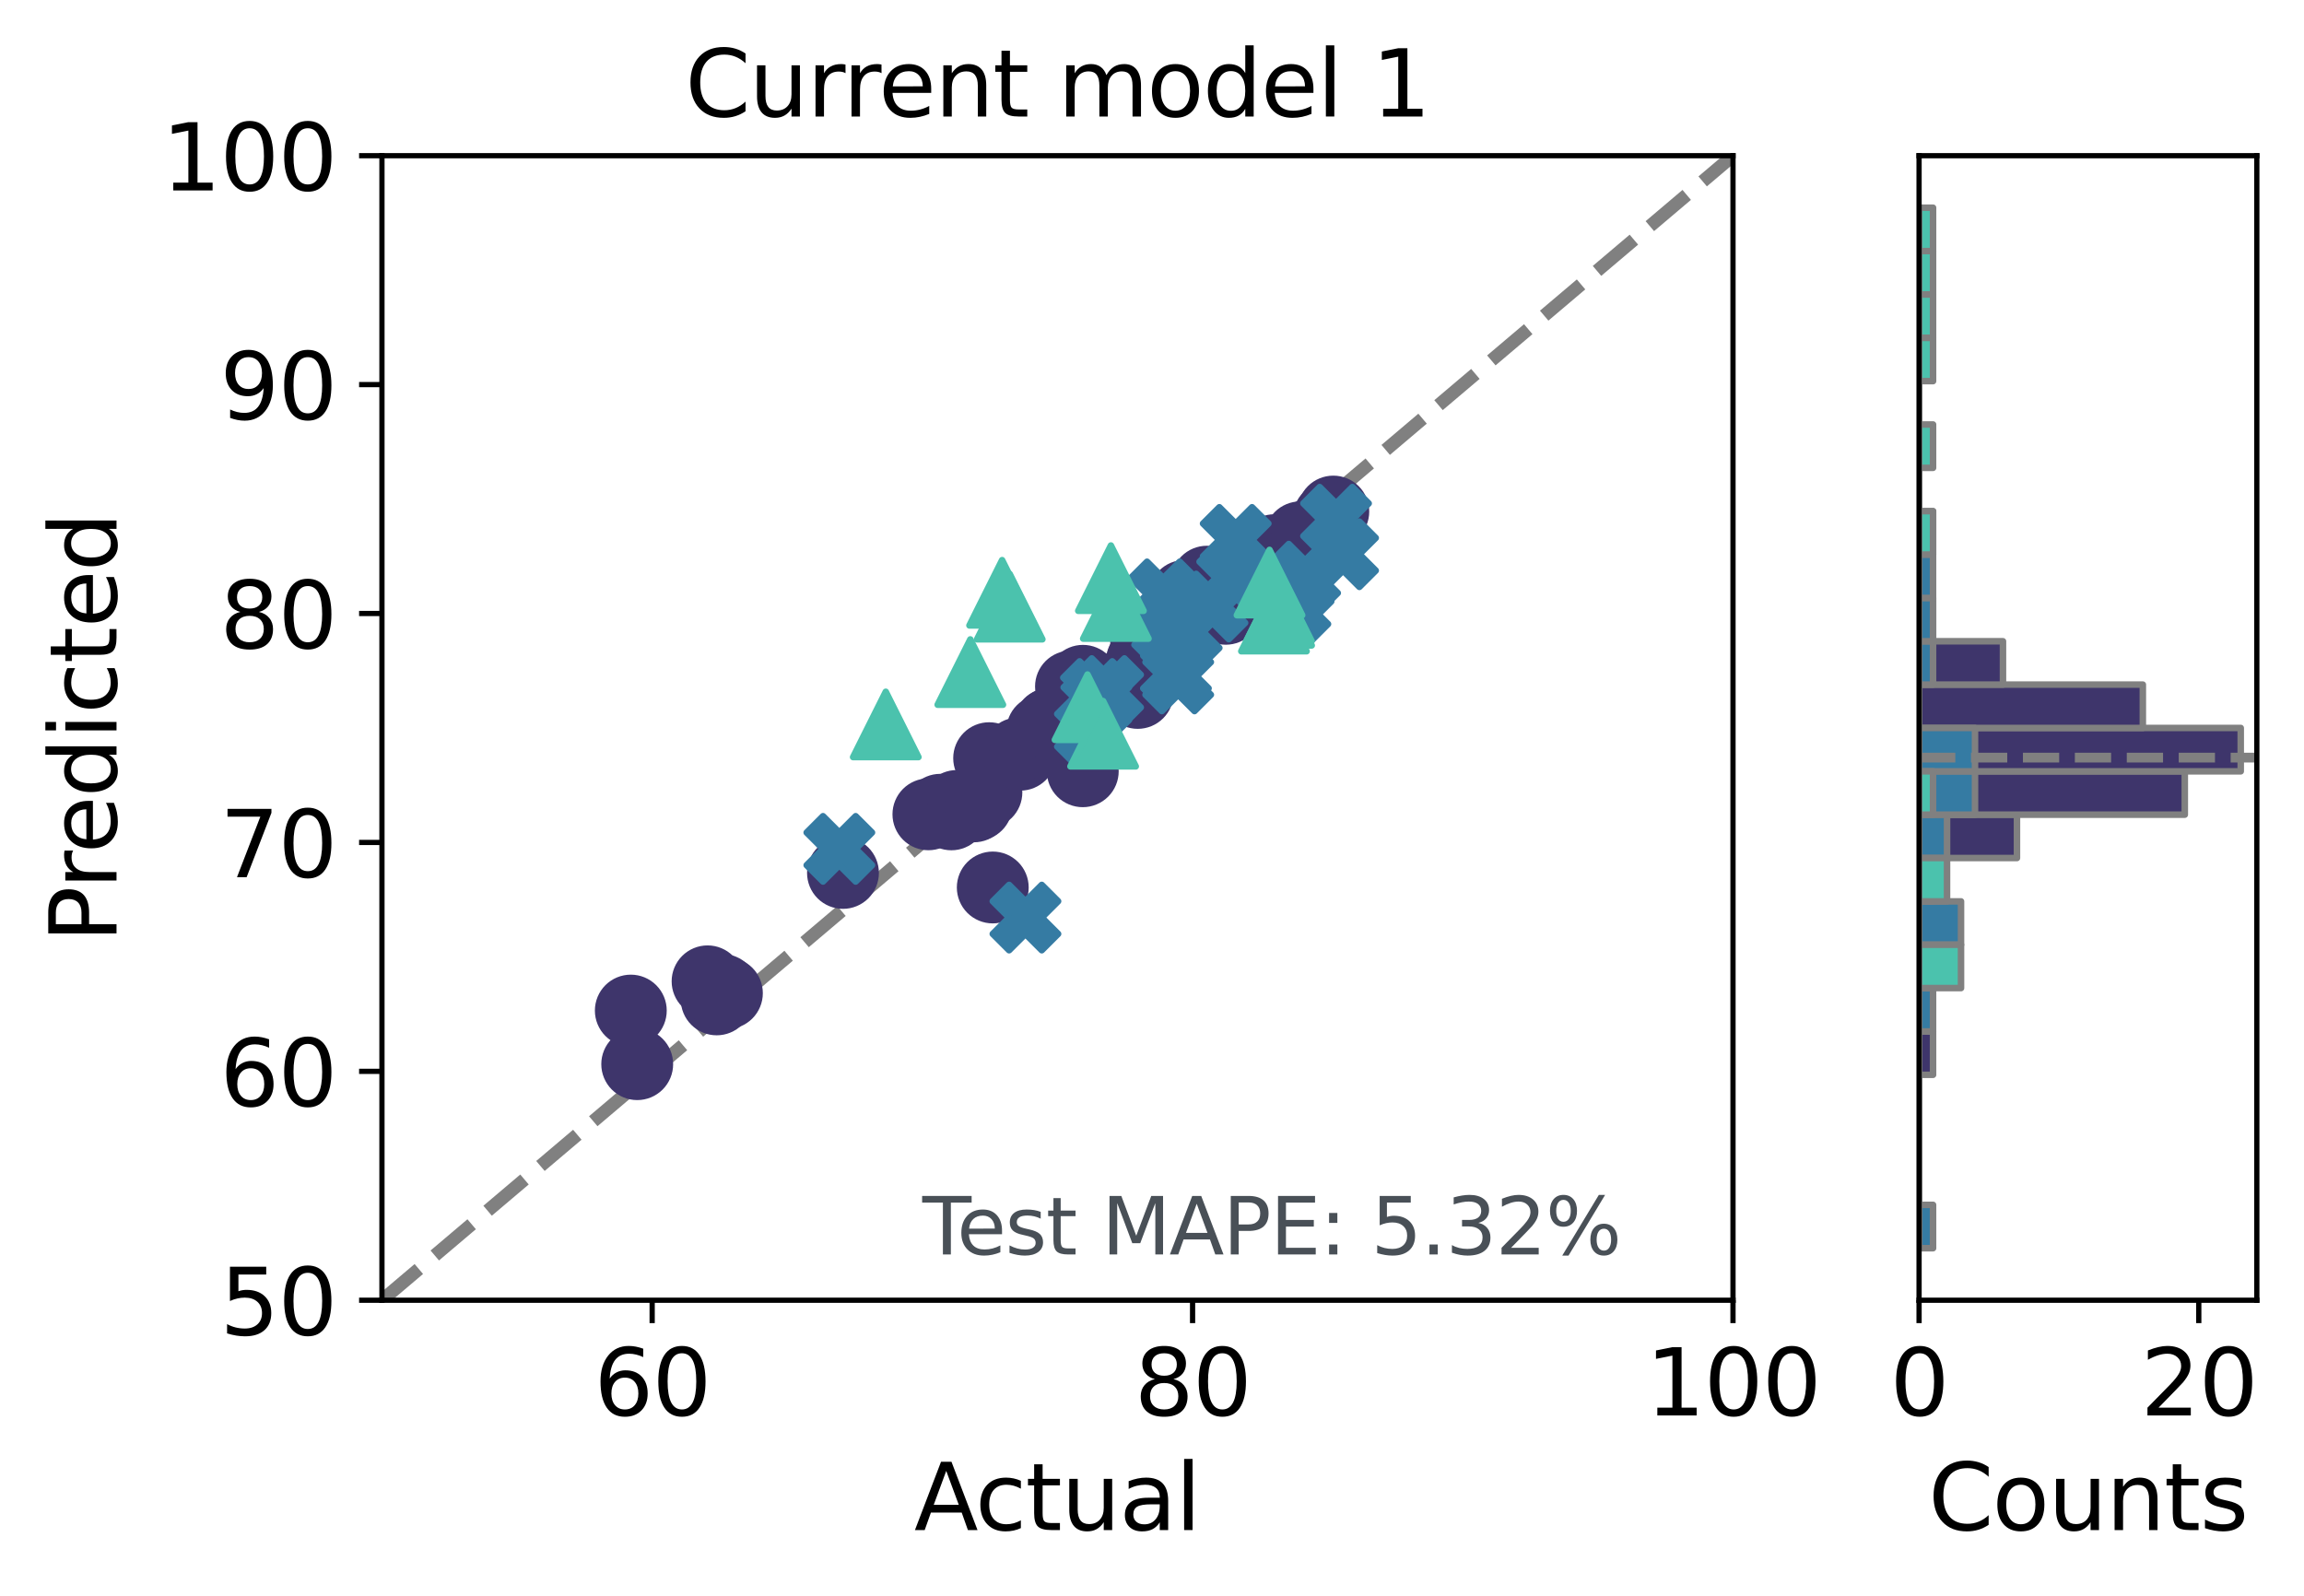 <?xml version="1.0" encoding="utf-8" standalone="no"?>
<!DOCTYPE svg PUBLIC "-//W3C//DTD SVG 1.1//EN"
  "http://www.w3.org/Graphics/SVG/1.1/DTD/svg11.dtd">
<svg xmlns:xlink="http://www.w3.org/1999/xlink" width="352.716pt" height="244.377pt" viewBox="0 0 352.716 244.377" xmlns="http://www.w3.org/2000/svg" version="1.1">
 <defs>
  <style type="text/css">*{stroke-linejoin: round; stroke-linecap: butt}</style>
 </defs>
 <g id="figure_1">
  <g id="patch_1">
   <path d="M 0 244.377 
L 352.716 244.377 
L 352.716 0 
L 0 0 
z
" style="fill: #ffffff"/>
  </g>
  <g id="axes_1">
   <g id="patch_2">
    <path d="M 58.472 199.078 
L 265.302 199.078 
L 265.302 23.838 
L 58.472 23.838 
z
" style="fill: #ffffff"/>
   </g>
   <g id="line2d_1">
    <path d="M 58.472 199.078 
L 265.302 23.838 
" clip-path="url(#p032aa71fa4)" style="fill: none; stroke-dasharray: 7.4,3.2; stroke-dashoffset: 0; stroke: #808080; stroke-width: 2"/>
   </g>
   <g id="PathCollection_1">
    <defs>
     <path id="mb1c5f6ae5c" d="M 0 5 
C 1.326 5 2.598 4.473 3.536 3.536 
C 4.473 2.598 5 1.326 5 0 
C 5 -1.326 4.473 -2.598 3.536 -3.536 
C 2.598 -4.473 1.326 -5 0 -5 
C -1.326 -5 -2.598 -4.473 -3.536 -3.536 
C -4.473 -2.598 -5 -1.326 -5 0 
C -5 1.326 -4.473 2.598 -3.536 3.536 
C -2.598 4.473 -1.326 5 0 5 
z
" style="stroke: #3e356b"/>
    </defs>
    <g clip-path="url(#p032aa71fa4)">
     <use xlink:href="#mb1c5f6ae5c" x="165.759" y="118.087" style="fill: #3e356b; stroke: #3e356b"/>
     <use xlink:href="#mb1c5f6ae5c" x="174.834" y="101.158" style="fill: #3e356b; stroke: #3e356b"/>
     <use xlink:href="#mb1c5f6ae5c" x="170.267" y="106.172" style="fill: #3e356b; stroke: #3e356b"/>
     <use xlink:href="#mb1c5f6ae5c" x="168.417" y="107.076" style="fill: #3e356b; stroke: #3e356b"/>
     <use xlink:href="#mb1c5f6ae5c" x="183.662" y="90.749" style="fill: #3e356b; stroke: #3e356b"/>
     <use xlink:href="#mb1c5f6ae5c" x="177.165" y="100.142" style="fill: #3e356b; stroke: #3e356b"/>
     <use xlink:href="#mb1c5f6ae5c" x="177.664" y="96.189" style="fill: #3e356b; stroke: #3e356b"/>
     <use xlink:href="#mb1c5f6ae5c" x="180.653" y="97.325" style="fill: #3e356b; stroke: #3e356b"/>
     <use xlink:href="#mb1c5f6ae5c" x="200.553" y="81.878" style="fill: #3e356b; stroke: #3e356b"/>
     <use xlink:href="#mb1c5f6ae5c" x="181.559" y="95.052" style="fill: #3e356b; stroke: #3e356b"/>
     <use xlink:href="#mb1c5f6ae5c" x="111.281" y="152.061" style="fill: #3e356b; stroke: #3e356b"/>
     <use xlink:href="#mb1c5f6ae5c" x="198.918" y="83.985" style="fill: #3e356b; stroke: #3e356b"/>
     <use xlink:href="#mb1c5f6ae5c" x="156.205" y="115.552" style="fill: #3e356b; stroke: #3e356b"/>
     <use xlink:href="#mb1c5f6ae5c" x="151.007" y="121.326" style="fill: #3e356b; stroke: #3e356b"/>
     <use xlink:href="#mb1c5f6ae5c" x="146.47" y="123.401" style="fill: #3e356b; stroke: #3e356b"/>
     <use xlink:href="#mb1c5f6ae5c" x="181.091" y="97.575" style="fill: #3e356b; stroke: #3e356b"/>
     <use xlink:href="#mb1c5f6ae5c" x="197.524" y="86.938" style="fill: #3e356b; stroke: #3e356b"/>
     <use xlink:href="#mb1c5f6ae5c" x="180.166" y="95.351" style="fill: #3e356b; stroke: #3e356b"/>
     <use xlink:href="#mb1c5f6ae5c" x="194.757" y="87.214" style="fill: #3e356b; stroke: #3e356b"/>
     <use xlink:href="#mb1c5f6ae5c" x="143.947" y="123.982" style="fill: #3e356b; stroke: #3e356b"/>
     <use xlink:href="#mb1c5f6ae5c" x="96.57" y="154.728" style="fill: #3e356b; stroke: #3e356b"/>
     <use xlink:href="#mb1c5f6ae5c" x="161.177" y="111.046" style="fill: #3e356b; stroke: #3e356b"/>
     <use xlink:href="#mb1c5f6ae5c" x="159.553" y="111.874" style="fill: #3e356b; stroke: #3e356b"/>
     <use xlink:href="#mb1c5f6ae5c" x="108.322" y="150.25" style="fill: #3e356b; stroke: #3e356b"/>
     <use xlink:href="#mb1c5f6ae5c" x="145.958" y="123.92" style="fill: #3e356b; stroke: #3e356b"/>
     <use xlink:href="#mb1c5f6ae5c" x="165.093" y="109.544" style="fill: #3e356b; stroke: #3e356b"/>
     <use xlink:href="#mb1c5f6ae5c" x="164.347" y="109.736" style="fill: #3e356b; stroke: #3e356b"/>
     <use xlink:href="#mb1c5f6ae5c" x="195.078" y="84.239" style="fill: #3e356b; stroke: #3e356b"/>
     <use xlink:href="#mb1c5f6ae5c" x="142.128" y="124.679" style="fill: #3e356b; stroke: #3e356b"/>
     <use xlink:href="#mb1c5f6ae5c" x="204.113" y="78.324" style="fill: #3e356b; stroke: #3e356b"/>
     <use xlink:href="#mb1c5f6ae5c" x="145.644" y="124.686" style="fill: #3e356b; stroke: #3e356b"/>
     <use xlink:href="#mb1c5f6ae5c" x="194.696" y="84.456" style="fill: #3e356b; stroke: #3e356b"/>
     <use xlink:href="#mb1c5f6ae5c" x="181.513" y="95.678" style="fill: #3e356b; stroke: #3e356b"/>
     <use xlink:href="#mb1c5f6ae5c" x="181.356" y="91.242" style="fill: #3e356b; stroke: #3e356b"/>
     <use xlink:href="#mb1c5f6ae5c" x="160.935" y="110.732" style="fill: #3e356b; stroke: #3e356b"/>
     <use xlink:href="#mb1c5f6ae5c" x="110.598" y="151.574" style="fill: #3e356b; stroke: #3e356b"/>
     <use xlink:href="#mb1c5f6ae5c" x="129.05" y="133.653" style="fill: #3e356b; stroke: #3e356b"/>
     <use xlink:href="#mb1c5f6ae5c" x="149.513" y="123.236" style="fill: #3e356b; stroke: #3e356b"/>
     <use xlink:href="#mb1c5f6ae5c" x="165.387" y="104.903" style="fill: #3e356b; stroke: #3e356b"/>
     <use xlink:href="#mb1c5f6ae5c" x="174.178" y="106.092" style="fill: #3e356b; stroke: #3e356b"/>
     <use xlink:href="#mb1c5f6ae5c" x="186.166" y="91.05" style="fill: #3e356b; stroke: #3e356b"/>
     <use xlink:href="#mb1c5f6ae5c" x="169.394" y="105.722" style="fill: #3e356b; stroke: #3e356b"/>
     <use xlink:href="#mb1c5f6ae5c" x="184.761" y="89.059" style="fill: #3e356b; stroke: #3e356b"/>
     <use xlink:href="#mb1c5f6ae5c" x="151.427" y="116.084" style="fill: #3e356b; stroke: #3e356b"/>
     <use xlink:href="#mb1c5f6ae5c" x="163.956" y="105.106" style="fill: #3e356b; stroke: #3e356b"/>
     <use xlink:href="#mb1c5f6ae5c" x="146.469" y="123.778" style="fill: #3e356b; stroke: #3e356b"/>
     <use xlink:href="#mb1c5f6ae5c" x="162.07" y="110.625" style="fill: #3e356b; stroke: #3e356b"/>
     <use xlink:href="#mb1c5f6ae5c" x="155.924" y="115.353" style="fill: #3e356b; stroke: #3e356b"/>
     <use xlink:href="#mb1c5f6ae5c" x="175.467" y="98.31" style="fill: #3e356b; stroke: #3e356b"/>
     <use xlink:href="#mb1c5f6ae5c" x="164.746" y="111.248" style="fill: #3e356b; stroke: #3e356b"/>
     <use xlink:href="#mb1c5f6ae5c" x="203.407" y="79.281" style="fill: #3e356b; stroke: #3e356b"/>
     <use xlink:href="#mb1c5f6ae5c" x="149.101" y="123.464" style="fill: #3e356b; stroke: #3e356b"/>
     <use xlink:href="#mb1c5f6ae5c" x="169.712" y="105.548" style="fill: #3e356b; stroke: #3e356b"/>
     <use xlink:href="#mb1c5f6ae5c" x="165.065" y="108.187" style="fill: #3e356b; stroke: #3e356b"/>
     <use xlink:href="#mb1c5f6ae5c" x="182.608" y="92.869" style="fill: #3e356b; stroke: #3e356b"/>
     <use xlink:href="#mb1c5f6ae5c" x="200.268" y="84.024" style="fill: #3e356b; stroke: #3e356b"/>
     <use xlink:href="#mb1c5f6ae5c" x="190.481" y="88.696" style="fill: #3e356b; stroke: #3e356b"/>
     <use xlink:href="#mb1c5f6ae5c" x="165.787" y="104.238" style="fill: #3e356b; stroke: #3e356b"/>
     <use xlink:href="#mb1c5f6ae5c" x="179.777" y="95.078" style="fill: #3e356b; stroke: #3e356b"/>
     <use xlink:href="#mb1c5f6ae5c" x="97.55" y="162.933" style="fill: #3e356b; stroke: #3e356b"/>
     <use xlink:href="#mb1c5f6ae5c" x="191.778" y="88.435" style="fill: #3e356b; stroke: #3e356b"/>
     <use xlink:href="#mb1c5f6ae5c" x="177.575" y="96.537" style="fill: #3e356b; stroke: #3e356b"/>
     <use xlink:href="#mb1c5f6ae5c" x="161.263" y="111.658" style="fill: #3e356b; stroke: #3e356b"/>
     <use xlink:href="#mb1c5f6ae5c" x="164.6" y="105.005" style="fill: #3e356b; stroke: #3e356b"/>
     <use xlink:href="#mb1c5f6ae5c" x="187.655" y="93.213" style="fill: #3e356b; stroke: #3e356b"/>
     <use xlink:href="#mb1c5f6ae5c" x="199.056" y="82.267" style="fill: #3e356b; stroke: #3e356b"/>
     <use xlink:href="#mb1c5f6ae5c" x="151.981" y="135.881" style="fill: #3e356b; stroke: #3e356b"/>
     <use xlink:href="#mb1c5f6ae5c" x="165.315" y="107.288" style="fill: #3e356b; stroke: #3e356b"/>
     <use xlink:href="#mb1c5f6ae5c" x="109.716" y="153.015" style="fill: #3e356b; stroke: #3e356b"/>
     <use xlink:href="#mb1c5f6ae5c" x="177.528" y="97.46" style="fill: #3e356b; stroke: #3e356b"/>
     <use xlink:href="#mb1c5f6ae5c" x="174.818" y="101.331" style="fill: #3e356b; stroke: #3e356b"/>
     <use xlink:href="#mb1c5f6ae5c" x="185.477" y="93.197" style="fill: #3e356b; stroke: #3e356b"/>
     <use xlink:href="#mb1c5f6ae5c" x="186.277" y="90.818" style="fill: #3e356b; stroke: #3e356b"/>
     <use xlink:href="#mb1c5f6ae5c" x="160.676" y="110.839" style="fill: #3e356b; stroke: #3e356b"/>
     <use xlink:href="#mb1c5f6ae5c" x="164.982" y="107.124" style="fill: #3e356b; stroke: #3e356b"/>
     <use xlink:href="#mb1c5f6ae5c" x="183.923" y="92.439" style="fill: #3e356b; stroke: #3e356b"/>
    </g>
   </g>
   <g id="PathCollection_2">
    <defs>
     <path id="maa8e1d54a8" d="M -2.5 5 
L 0 2.5 
L 2.5 5 
L 5 2.5 
L 2.5 0 
L 5 -2.5 
L 2.5 -5 
L 0 -2.5 
L -2.5 -5 
L -5 -2.5 
L -2.5 0 
L -5 2.5 
z
" style="stroke: #357ba3"/>
    </defs>
    <g clip-path="url(#p032aa71fa4)">
     <use xlink:href="#maa8e1d54a8" x="189.173" y="82.663" style="fill: #357ba3; stroke: #357ba3"/>
     <use xlink:href="#maa8e1d54a8" x="198.304" y="93.045" style="fill: #357ba3; stroke: #357ba3"/>
     <use xlink:href="#maa8e1d54a8" x="167.831" y="107.742" style="fill: #357ba3; stroke: #357ba3"/>
     <use xlink:href="#maa8e1d54a8" x="205.608" y="84.859" style="fill: #357ba3; stroke: #357ba3"/>
     <use xlink:href="#maa8e1d54a8" x="180.019" y="102.89" style="fill: #357ba3; stroke: #357ba3"/>
     <use xlink:href="#maa8e1d54a8" x="181.664" y="96.705" style="fill: #357ba3; stroke: #357ba3"/>
     <use xlink:href="#maa8e1d54a8" x="198.794" y="89.591" style="fill: #357ba3; stroke: #357ba3"/>
     <use xlink:href="#maa8e1d54a8" x="178.675" y="96.223" style="fill: #357ba3; stroke: #357ba3"/>
     <use xlink:href="#maa8e1d54a8" x="189.29" y="88.146" style="fill: #357ba3; stroke: #357ba3"/>
     <use xlink:href="#maa8e1d54a8" x="169.637" y="105.809" style="fill: #357ba3; stroke: #357ba3"/>
     <use xlink:href="#maa8e1d54a8" x="185.615" y="92.864" style="fill: #357ba3; stroke: #357ba3"/>
     <use xlink:href="#maa8e1d54a8" x="180.367" y="103.873" style="fill: #357ba3; stroke: #357ba3"/>
     <use xlink:href="#maa8e1d54a8" x="178.099" y="91.004" style="fill: #357ba3; stroke: #357ba3"/>
     <use xlink:href="#maa8e1d54a8" x="199.797" y="88.294" style="fill: #357ba3; stroke: #357ba3"/>
     <use xlink:href="#maa8e1d54a8" x="167.777" y="106.26" style="fill: #357ba3; stroke: #357ba3"/>
     <use xlink:href="#maa8e1d54a8" x="204.531" y="79.573" style="fill: #357ba3; stroke: #357ba3"/>
     <use xlink:href="#maa8e1d54a8" x="156.982" y="140.487" style="fill: #357ba3; stroke: #357ba3"/>
     <use xlink:href="#maa8e1d54a8" x="188.642" y="88.503" style="fill: #357ba3; stroke: #357ba3"/>
     <use xlink:href="#maa8e1d54a8" x="128.493" y="129.968" style="fill: #357ba3; stroke: #357ba3"/>
     <use xlink:href="#maa8e1d54a8" x="166.855" y="111.815" style="fill: #357ba3; stroke: #357ba3"/>
    </g>
   </g>
   <g id="PathCollection_3">
    <defs>
     <path id="m122758919a" d="M 0 -5 
L -5 5 
L 5 5 
z
" style="stroke: #4bc2ad"/>
    </defs>
    <g clip-path="url(#p032aa71fa4)">
     <use xlink:href="#m122758919a" x="195.027" y="94.713" style="fill: #4bc2ad; stroke: #4bc2ad"/>
     <use xlink:href="#m122758919a" x="170.067" y="88.522" style="fill: #4bc2ad; stroke: #4bc2ad"/>
     <use xlink:href="#m122758919a" x="166.487" y="108.277" style="fill: #4bc2ad; stroke: #4bc2ad"/>
     <use xlink:href="#m122758919a" x="148.545" y="102.899" style="fill: #4bc2ad; stroke: #4bc2ad"/>
     <use xlink:href="#m122758919a" x="195.81" y="93.822" style="fill: #4bc2ad; stroke: #4bc2ad"/>
     <use xlink:href="#m122758919a" x="170.824" y="92.781" style="fill: #4bc2ad; stroke: #4bc2ad"/>
     <use xlink:href="#m122758919a" x="153.411" y="90.761" style="fill: #4bc2ad; stroke: #4bc2ad"/>
     <use xlink:href="#m122758919a" x="195.794" y="93.151" style="fill: #4bc2ad; stroke: #4bc2ad"/>
     <use xlink:href="#m122758919a" x="135.602" y="110.918" style="fill: #4bc2ad; stroke: #4bc2ad"/>
     <use xlink:href="#m122758919a" x="168.871" y="112.34" style="fill: #4bc2ad; stroke: #4bc2ad"/>
     <use xlink:href="#m122758919a" x="154.575" y="92.886" style="fill: #4bc2ad; stroke: #4bc2ad"/>
     <use xlink:href="#m122758919a" x="194.349" y="89.193" style="fill: #4bc2ad; stroke: #4bc2ad"/>
    </g>
   </g>
   <g id="matplotlib.axis_1">
    <g id="xtick_1">
     <g id="line2d_2">
      <defs>
       <path id="mde09f1f4f4" d="M 0 0 
L 0 3.5 
" style="stroke: #000000; stroke-width: 0.8"/>
      </defs>
      <g>
       <use xlink:href="#mde09f1f4f4" x="99.838" y="199.078" style="stroke: #000000; stroke-width: 0.8"/>
      </g>
     </g>
     <g id="text_1">
      <!-- 60 -->
      <g transform="translate(90.93 216.716) scale(0.14 -0.14)">
       <defs>
        <path id="DejaVuSans-36" d="M 2113 2584 
Q 1688 2584 1439 2293 
Q 1191 2003 1191 1497 
Q 1191 994 1439 701 
Q 1688 409 2113 409 
Q 2538 409 2786 701 
Q 3034 994 3034 1497 
Q 3034 2003 2786 2293 
Q 2538 2584 2113 2584 
z
M 3366 4563 
L 3366 3988 
Q 3128 4100 2886 4159 
Q 2644 4219 2406 4219 
Q 1781 4219 1451 3797 
Q 1122 3375 1075 2522 
Q 1259 2794 1537 2939 
Q 1816 3084 2150 3084 
Q 2853 3084 3261 2657 
Q 3669 2231 3669 1497 
Q 3669 778 3244 343 
Q 2819 -91 2113 -91 
Q 1303 -91 875 529 
Q 447 1150 447 2328 
Q 447 3434 972 4092 
Q 1497 4750 2381 4750 
Q 2619 4750 2861 4703 
Q 3103 4656 3366 4563 
z
" transform="scale(0.016)"/>
        <path id="DejaVuSans-30" d="M 2034 4250 
Q 1547 4250 1301 3770 
Q 1056 3291 1056 2328 
Q 1056 1369 1301 889 
Q 1547 409 2034 409 
Q 2525 409 2770 889 
Q 3016 1369 3016 2328 
Q 3016 3291 2770 3770 
Q 2525 4250 2034 4250 
z
M 2034 4750 
Q 2819 4750 3233 4129 
Q 3647 3509 3647 2328 
Q 3647 1150 3233 529 
Q 2819 -91 2034 -91 
Q 1250 -91 836 529 
Q 422 1150 422 2328 
Q 422 3509 836 4129 
Q 1250 4750 2034 4750 
z
" transform="scale(0.016)"/>
       </defs>
       <use xlink:href="#DejaVuSans-36"/>
       <use xlink:href="#DejaVuSans-30" transform="translate(63.623 0)"/>
      </g>
     </g>
    </g>
    <g id="xtick_2">
     <g id="line2d_3">
      <g>
       <use xlink:href="#mde09f1f4f4" x="182.57" y="199.078" style="stroke: #000000; stroke-width: 0.8"/>
      </g>
     </g>
     <g id="text_2">
      <!-- 80 -->
      <g transform="translate(173.662 216.716) scale(0.14 -0.14)">
       <defs>
        <path id="DejaVuSans-38" d="M 2034 2216 
Q 1584 2216 1326 1975 
Q 1069 1734 1069 1313 
Q 1069 891 1326 650 
Q 1584 409 2034 409 
Q 2484 409 2743 651 
Q 3003 894 3003 1313 
Q 3003 1734 2745 1975 
Q 2488 2216 2034 2216 
z
M 1403 2484 
Q 997 2584 770 2862 
Q 544 3141 544 3541 
Q 544 4100 942 4425 
Q 1341 4750 2034 4750 
Q 2731 4750 3128 4425 
Q 3525 4100 3525 3541 
Q 3525 3141 3298 2862 
Q 3072 2584 2669 2484 
Q 3125 2378 3379 2068 
Q 3634 1759 3634 1313 
Q 3634 634 3220 271 
Q 2806 -91 2034 -91 
Q 1263 -91 848 271 
Q 434 634 434 1313 
Q 434 1759 690 2068 
Q 947 2378 1403 2484 
z
M 1172 3481 
Q 1172 3119 1398 2916 
Q 1625 2713 2034 2713 
Q 2441 2713 2670 2916 
Q 2900 3119 2900 3481 
Q 2900 3844 2670 4047 
Q 2441 4250 2034 4250 
Q 1625 4250 1398 4047 
Q 1172 3844 1172 3481 
z
" transform="scale(0.016)"/>
       </defs>
       <use xlink:href="#DejaVuSans-38"/>
       <use xlink:href="#DejaVuSans-30" transform="translate(63.623 0)"/>
      </g>
     </g>
    </g>
    <g id="xtick_3">
     <g id="line2d_4">
      <g>
       <use xlink:href="#mde09f1f4f4" x="265.302" y="199.078" style="stroke: #000000; stroke-width: 0.8"/>
      </g>
     </g>
     <g id="text_3">
      <!-- 100 -->
      <g transform="translate(251.94 216.716) scale(0.14 -0.14)">
       <defs>
        <path id="DejaVuSans-31" d="M 794 531 
L 1825 531 
L 1825 4091 
L 703 3866 
L 703 4441 
L 1819 4666 
L 2450 4666 
L 2450 531 
L 3481 531 
L 3481 0 
L 794 0 
L 794 531 
z
" transform="scale(0.016)"/>
       </defs>
       <use xlink:href="#DejaVuSans-31"/>
       <use xlink:href="#DejaVuSans-30" transform="translate(63.623 0)"/>
       <use xlink:href="#DejaVuSans-30" transform="translate(127.246 0)"/>
      </g>
     </g>
    </g>
    <g id="text_4">
     <!-- Actual -->
     <g transform="translate(139.957 234.265) scale(0.14 -0.14)">
      <defs>
       <path id="DejaVuSans-41" d="M 2188 4044 
L 1331 1722 
L 3047 1722 
L 2188 4044 
z
M 1831 4666 
L 2547 4666 
L 4325 0 
L 3669 0 
L 3244 1197 
L 1141 1197 
L 716 0 
L 50 0 
L 1831 4666 
z
" transform="scale(0.016)"/>
       <path id="DejaVuSans-63" d="M 3122 3366 
L 3122 2828 
Q 2878 2963 2633 3030 
Q 2388 3097 2138 3097 
Q 1578 3097 1268 2742 
Q 959 2388 959 1747 
Q 959 1106 1268 751 
Q 1578 397 2138 397 
Q 2388 397 2633 464 
Q 2878 531 3122 666 
L 3122 134 
Q 2881 22 2623 -34 
Q 2366 -91 2075 -91 
Q 1284 -91 818 406 
Q 353 903 353 1747 
Q 353 2603 823 3093 
Q 1294 3584 2113 3584 
Q 2378 3584 2631 3529 
Q 2884 3475 3122 3366 
z
" transform="scale(0.016)"/>
       <path id="DejaVuSans-74" d="M 1172 4494 
L 1172 3500 
L 2356 3500 
L 2356 3053 
L 1172 3053 
L 1172 1153 
Q 1172 725 1289 603 
Q 1406 481 1766 481 
L 2356 481 
L 2356 0 
L 1766 0 
Q 1100 0 847 248 
Q 594 497 594 1153 
L 594 3053 
L 172 3053 
L 172 3500 
L 594 3500 
L 594 4494 
L 1172 4494 
z
" transform="scale(0.016)"/>
       <path id="DejaVuSans-75" d="M 544 1381 
L 544 3500 
L 1119 3500 
L 1119 1403 
Q 1119 906 1312 657 
Q 1506 409 1894 409 
Q 2359 409 2629 706 
Q 2900 1003 2900 1516 
L 2900 3500 
L 3475 3500 
L 3475 0 
L 2900 0 
L 2900 538 
Q 2691 219 2414 64 
Q 2138 -91 1772 -91 
Q 1169 -91 856 284 
Q 544 659 544 1381 
z
M 1991 3584 
L 1991 3584 
z
" transform="scale(0.016)"/>
       <path id="DejaVuSans-61" d="M 2194 1759 
Q 1497 1759 1228 1600 
Q 959 1441 959 1056 
Q 959 750 1161 570 
Q 1363 391 1709 391 
Q 2188 391 2477 730 
Q 2766 1069 2766 1631 
L 2766 1759 
L 2194 1759 
z
M 3341 1997 
L 3341 0 
L 2766 0 
L 2766 531 
Q 2569 213 2275 61 
Q 1981 -91 1556 -91 
Q 1019 -91 701 211 
Q 384 513 384 1019 
Q 384 1609 779 1909 
Q 1175 2209 1959 2209 
L 2766 2209 
L 2766 2266 
Q 2766 2663 2505 2880 
Q 2244 3097 1772 3097 
Q 1472 3097 1187 3025 
Q 903 2953 641 2809 
L 641 3341 
Q 956 3463 1253 3523 
Q 1550 3584 1831 3584 
Q 2591 3584 2966 3190 
Q 3341 2797 3341 1997 
z
" transform="scale(0.016)"/>
       <path id="DejaVuSans-6c" d="M 603 4863 
L 1178 4863 
L 1178 0 
L 603 0 
L 603 4863 
z
" transform="scale(0.016)"/>
      </defs>
      <use xlink:href="#DejaVuSans-41"/>
      <use xlink:href="#DejaVuSans-63" transform="translate(66.658 0)"/>
      <use xlink:href="#DejaVuSans-74" transform="translate(121.639 0)"/>
      <use xlink:href="#DejaVuSans-75" transform="translate(160.848 0)"/>
      <use xlink:href="#DejaVuSans-61" transform="translate(224.227 0)"/>
      <use xlink:href="#DejaVuSans-6c" transform="translate(285.506 0)"/>
     </g>
    </g>
   </g>
   <g id="matplotlib.axis_2">
    <g id="ytick_1">
     <g id="line2d_5">
      <defs>
       <path id="m9ac37cbcdf" d="M 0 0 
L -3.5 0 
" style="stroke: #000000; stroke-width: 0.8"/>
      </defs>
      <g>
       <use xlink:href="#m9ac37cbcdf" x="58.472" y="199.078" style="stroke: #000000; stroke-width: 0.8"/>
      </g>
     </g>
     <g id="text_5">
      <!-- 50 -->
      <g transform="translate(33.657 204.397) scale(0.14 -0.14)">
       <defs>
        <path id="DejaVuSans-35" d="M 691 4666 
L 3169 4666 
L 3169 4134 
L 1269 4134 
L 1269 2991 
Q 1406 3038 1543 3061 
Q 1681 3084 1819 3084 
Q 2600 3084 3056 2656 
Q 3513 2228 3513 1497 
Q 3513 744 3044 326 
Q 2575 -91 1722 -91 
Q 1428 -91 1123 -41 
Q 819 9 494 109 
L 494 744 
Q 775 591 1075 516 
Q 1375 441 1709 441 
Q 2250 441 2565 725 
Q 2881 1009 2881 1497 
Q 2881 1984 2565 2268 
Q 2250 2553 1709 2553 
Q 1456 2553 1204 2497 
Q 953 2441 691 2322 
L 691 4666 
z
" transform="scale(0.016)"/>
       </defs>
       <use xlink:href="#DejaVuSans-35"/>
       <use xlink:href="#DejaVuSans-30" transform="translate(63.623 0)"/>
      </g>
     </g>
    </g>
    <g id="ytick_2">
     <g id="line2d_6">
      <g>
       <use xlink:href="#m9ac37cbcdf" x="58.472" y="164.03" style="stroke: #000000; stroke-width: 0.8"/>
      </g>
     </g>
     <g id="text_6">
      <!-- 60 -->
      <g transform="translate(33.657 169.349) scale(0.14 -0.14)">
       <use xlink:href="#DejaVuSans-36"/>
       <use xlink:href="#DejaVuSans-30" transform="translate(63.623 0)"/>
      </g>
     </g>
    </g>
    <g id="ytick_3">
     <g id="line2d_7">
      <g>
       <use xlink:href="#m9ac37cbcdf" x="58.472" y="128.982" style="stroke: #000000; stroke-width: 0.8"/>
      </g>
     </g>
     <g id="text_7">
      <!-- 70 -->
      <g transform="translate(33.657 134.301) scale(0.14 -0.14)">
       <defs>
        <path id="DejaVuSans-37" d="M 525 4666 
L 3525 4666 
L 3525 4397 
L 1831 0 
L 1172 0 
L 2766 4134 
L 525 4134 
L 525 4666 
z
" transform="scale(0.016)"/>
       </defs>
       <use xlink:href="#DejaVuSans-37"/>
       <use xlink:href="#DejaVuSans-30" transform="translate(63.623 0)"/>
      </g>
     </g>
    </g>
    <g id="ytick_4">
     <g id="line2d_8">
      <g>
       <use xlink:href="#m9ac37cbcdf" x="58.472" y="93.934" style="stroke: #000000; stroke-width: 0.8"/>
      </g>
     </g>
     <g id="text_8">
      <!-- 80 -->
      <g transform="translate(33.657 99.253) scale(0.14 -0.14)">
       <use xlink:href="#DejaVuSans-38"/>
       <use xlink:href="#DejaVuSans-30" transform="translate(63.623 0)"/>
      </g>
     </g>
    </g>
    <g id="ytick_5">
     <g id="line2d_9">
      <g>
       <use xlink:href="#m9ac37cbcdf" x="58.472" y="58.886" style="stroke: #000000; stroke-width: 0.8"/>
      </g>
     </g>
     <g id="text_9">
      <!-- 90 -->
      <g transform="translate(33.657 64.205) scale(0.14 -0.14)">
       <defs>
        <path id="DejaVuSans-39" d="M 703 97 
L 703 672 
Q 941 559 1184 500 
Q 1428 441 1663 441 
Q 2288 441 2617 861 
Q 2947 1281 2994 2138 
Q 2813 1869 2534 1725 
Q 2256 1581 1919 1581 
Q 1219 1581 811 2004 
Q 403 2428 403 3163 
Q 403 3881 828 4315 
Q 1253 4750 1959 4750 
Q 2769 4750 3195 4129 
Q 3622 3509 3622 2328 
Q 3622 1225 3098 567 
Q 2575 -91 1691 -91 
Q 1453 -91 1209 -44 
Q 966 3 703 97 
z
M 1959 2075 
Q 2384 2075 2632 2365 
Q 2881 2656 2881 3163 
Q 2881 3666 2632 3958 
Q 2384 4250 1959 4250 
Q 1534 4250 1286 3958 
Q 1038 3666 1038 3163 
Q 1038 2656 1286 2365 
Q 1534 2075 1959 2075 
z
" transform="scale(0.016)"/>
       </defs>
       <use xlink:href="#DejaVuSans-39"/>
       <use xlink:href="#DejaVuSans-30" transform="translate(63.623 0)"/>
      </g>
     </g>
    </g>
    <g id="ytick_6">
     <g id="line2d_10">
      <g>
       <use xlink:href="#m9ac37cbcdf" x="58.472" y="23.838" style="stroke: #000000; stroke-width: 0.8"/>
      </g>
     </g>
     <g id="text_10">
      <!-- 100 -->
      <g transform="translate(24.749 29.157) scale(0.14 -0.14)">
       <use xlink:href="#DejaVuSans-31"/>
       <use xlink:href="#DejaVuSans-30" transform="translate(63.623 0)"/>
       <use xlink:href="#DejaVuSans-30" transform="translate(127.246 0)"/>
      </g>
     </g>
    </g>
    <g id="text_11">
     <!-- Predicted -->
     <g transform="translate(17.838 144.316) rotate(-90) scale(0.14 -0.14)">
      <defs>
       <path id="DejaVuSans-50" d="M 1259 4147 
L 1259 2394 
L 2053 2394 
Q 2494 2394 2734 2622 
Q 2975 2850 2975 3272 
Q 2975 3691 2734 3919 
Q 2494 4147 2053 4147 
L 1259 4147 
z
M 628 4666 
L 2053 4666 
Q 2838 4666 3239 4311 
Q 3641 3956 3641 3272 
Q 3641 2581 3239 2228 
Q 2838 1875 2053 1875 
L 1259 1875 
L 1259 0 
L 628 0 
L 628 4666 
z
" transform="scale(0.016)"/>
       <path id="DejaVuSans-72" d="M 2631 2963 
Q 2534 3019 2420 3045 
Q 2306 3072 2169 3072 
Q 1681 3072 1420 2755 
Q 1159 2438 1159 1844 
L 1159 0 
L 581 0 
L 581 3500 
L 1159 3500 
L 1159 2956 
Q 1341 3275 1631 3429 
Q 1922 3584 2338 3584 
Q 2397 3584 2469 3576 
Q 2541 3569 2628 3553 
L 2631 2963 
z
" transform="scale(0.016)"/>
       <path id="DejaVuSans-65" d="M 3597 1894 
L 3597 1613 
L 953 1613 
Q 991 1019 1311 708 
Q 1631 397 2203 397 
Q 2534 397 2845 478 
Q 3156 559 3463 722 
L 3463 178 
Q 3153 47 2828 -22 
Q 2503 -91 2169 -91 
Q 1331 -91 842 396 
Q 353 884 353 1716 
Q 353 2575 817 3079 
Q 1281 3584 2069 3584 
Q 2775 3584 3186 3129 
Q 3597 2675 3597 1894 
z
M 3022 2063 
Q 3016 2534 2758 2815 
Q 2500 3097 2075 3097 
Q 1594 3097 1305 2825 
Q 1016 2553 972 2059 
L 3022 2063 
z
" transform="scale(0.016)"/>
       <path id="DejaVuSans-64" d="M 2906 2969 
L 2906 4863 
L 3481 4863 
L 3481 0 
L 2906 0 
L 2906 525 
Q 2725 213 2448 61 
Q 2172 -91 1784 -91 
Q 1150 -91 751 415 
Q 353 922 353 1747 
Q 353 2572 751 3078 
Q 1150 3584 1784 3584 
Q 2172 3584 2448 3432 
Q 2725 3281 2906 2969 
z
M 947 1747 
Q 947 1113 1208 752 
Q 1469 391 1925 391 
Q 2381 391 2643 752 
Q 2906 1113 2906 1747 
Q 2906 2381 2643 2742 
Q 2381 3103 1925 3103 
Q 1469 3103 1208 2742 
Q 947 2381 947 1747 
z
" transform="scale(0.016)"/>
       <path id="DejaVuSans-69" d="M 603 3500 
L 1178 3500 
L 1178 0 
L 603 0 
L 603 3500 
z
M 603 4863 
L 1178 4863 
L 1178 4134 
L 603 4134 
L 603 4863 
z
" transform="scale(0.016)"/>
      </defs>
      <use xlink:href="#DejaVuSans-50"/>
      <use xlink:href="#DejaVuSans-72" transform="translate(58.553 0)"/>
      <use xlink:href="#DejaVuSans-65" transform="translate(97.416 0)"/>
      <use xlink:href="#DejaVuSans-64" transform="translate(158.939 0)"/>
      <use xlink:href="#DejaVuSans-69" transform="translate(222.416 0)"/>
      <use xlink:href="#DejaVuSans-63" transform="translate(250.199 0)"/>
      <use xlink:href="#DejaVuSans-74" transform="translate(305.18 0)"/>
      <use xlink:href="#DejaVuSans-65" transform="translate(344.389 0)"/>
      <use xlink:href="#DejaVuSans-64" transform="translate(405.912 0)"/>
     </g>
    </g>
   </g>
   <g id="patch_3">
    <path d="M 58.472 199.078 
L 58.472 23.838 
" style="fill: none; stroke: #000000; stroke-width: 0.8; stroke-linejoin: miter; stroke-linecap: square"/>
   </g>
   <g id="patch_4">
    <path d="M 265.302 199.078 
L 265.302 23.838 
" style="fill: none; stroke: #000000; stroke-width: 0.8; stroke-linejoin: miter; stroke-linecap: square"/>
   </g>
   <g id="patch_5">
    <path d="M 58.472 199.078 
L 265.302 199.078 
" style="fill: none; stroke: #000000; stroke-width: 0.8; stroke-linejoin: miter; stroke-linecap: square"/>
   </g>
   <g id="patch_6">
    <path d="M 58.472 23.838 
L 265.302 23.838 
" style="fill: none; stroke: #000000; stroke-width: 0.8; stroke-linejoin: miter; stroke-linecap: square"/>
   </g>
   <g id="text_12">
    <!-- Test MAPE: 5.32% -->
    <g style="fill: #495057" transform="translate(141.204 192.068) scale(0.12 -0.12)">
     <defs>
      <path id="DejaVuSans-54" d="M -19 4666 
L 3928 4666 
L 3928 4134 
L 2272 4134 
L 2272 0 
L 1638 0 
L 1638 4134 
L -19 4134 
L -19 4666 
z
" transform="scale(0.016)"/>
      <path id="DejaVuSans-73" d="M 2834 3397 
L 2834 2853 
Q 2591 2978 2328 3040 
Q 2066 3103 1784 3103 
Q 1356 3103 1142 2972 
Q 928 2841 928 2578 
Q 928 2378 1081 2264 
Q 1234 2150 1697 2047 
L 1894 2003 
Q 2506 1872 2764 1633 
Q 3022 1394 3022 966 
Q 3022 478 2636 193 
Q 2250 -91 1575 -91 
Q 1294 -91 989 -36 
Q 684 19 347 128 
L 347 722 
Q 666 556 975 473 
Q 1284 391 1588 391 
Q 1994 391 2212 530 
Q 2431 669 2431 922 
Q 2431 1156 2273 1281 
Q 2116 1406 1581 1522 
L 1381 1569 
Q 847 1681 609 1914 
Q 372 2147 372 2553 
Q 372 3047 722 3315 
Q 1072 3584 1716 3584 
Q 2034 3584 2315 3537 
Q 2597 3491 2834 3397 
z
" transform="scale(0.016)"/>
      <path id="DejaVuSans-20" transform="scale(0.016)"/>
      <path id="DejaVuSans-4d" d="M 628 4666 
L 1569 4666 
L 2759 1491 
L 3956 4666 
L 4897 4666 
L 4897 0 
L 4281 0 
L 4281 4097 
L 3078 897 
L 2444 897 
L 1241 4097 
L 1241 0 
L 628 0 
L 628 4666 
z
" transform="scale(0.016)"/>
      <path id="DejaVuSans-45" d="M 628 4666 
L 3578 4666 
L 3578 4134 
L 1259 4134 
L 1259 2753 
L 3481 2753 
L 3481 2222 
L 1259 2222 
L 1259 531 
L 3634 531 
L 3634 0 
L 628 0 
L 628 4666 
z
" transform="scale(0.016)"/>
      <path id="DejaVuSans-3a" d="M 750 794 
L 1409 794 
L 1409 0 
L 750 0 
L 750 794 
z
M 750 3309 
L 1409 3309 
L 1409 2516 
L 750 2516 
L 750 3309 
z
" transform="scale(0.016)"/>
      <path id="DejaVuSans-2e" d="M 684 794 
L 1344 794 
L 1344 0 
L 684 0 
L 684 794 
z
" transform="scale(0.016)"/>
      <path id="DejaVuSans-33" d="M 2597 2516 
Q 3050 2419 3304 2112 
Q 3559 1806 3559 1356 
Q 3559 666 3084 287 
Q 2609 -91 1734 -91 
Q 1441 -91 1130 -33 
Q 819 25 488 141 
L 488 750 
Q 750 597 1062 519 
Q 1375 441 1716 441 
Q 2309 441 2620 675 
Q 2931 909 2931 1356 
Q 2931 1769 2642 2001 
Q 2353 2234 1838 2234 
L 1294 2234 
L 1294 2753 
L 1863 2753 
Q 2328 2753 2575 2939 
Q 2822 3125 2822 3475 
Q 2822 3834 2567 4026 
Q 2313 4219 1838 4219 
Q 1578 4219 1281 4162 
Q 984 4106 628 3988 
L 628 4550 
Q 988 4650 1302 4700 
Q 1616 4750 1894 4750 
Q 2613 4750 3031 4423 
Q 3450 4097 3450 3541 
Q 3450 3153 3228 2886 
Q 3006 2619 2597 2516 
z
" transform="scale(0.016)"/>
      <path id="DejaVuSans-32" d="M 1228 531 
L 3431 531 
L 3431 0 
L 469 0 
L 469 531 
Q 828 903 1448 1529 
Q 2069 2156 2228 2338 
Q 2531 2678 2651 2914 
Q 2772 3150 2772 3378 
Q 2772 3750 2511 3984 
Q 2250 4219 1831 4219 
Q 1534 4219 1204 4116 
Q 875 4013 500 3803 
L 500 4441 
Q 881 4594 1212 4672 
Q 1544 4750 1819 4750 
Q 2544 4750 2975 4387 
Q 3406 4025 3406 3419 
Q 3406 3131 3298 2873 
Q 3191 2616 2906 2266 
Q 2828 2175 2409 1742 
Q 1991 1309 1228 531 
z
" transform="scale(0.016)"/>
      <path id="DejaVuSans-25" d="M 4653 2053 
Q 4381 2053 4226 1822 
Q 4072 1591 4072 1178 
Q 4072 772 4226 539 
Q 4381 306 4653 306 
Q 4919 306 5073 539 
Q 5228 772 5228 1178 
Q 5228 1588 5073 1820 
Q 4919 2053 4653 2053 
z
M 4653 2450 
Q 5147 2450 5437 2106 
Q 5728 1763 5728 1178 
Q 5728 594 5436 251 
Q 5144 -91 4653 -91 
Q 4153 -91 3862 251 
Q 3572 594 3572 1178 
Q 3572 1766 3864 2108 
Q 4156 2450 4653 2450 
z
M 1428 4353 
Q 1159 4353 1004 4120 
Q 850 3888 850 3481 
Q 850 3069 1003 2837 
Q 1156 2606 1428 2606 
Q 1700 2606 1854 2837 
Q 2009 3069 2009 3481 
Q 2009 3884 1853 4118 
Q 1697 4353 1428 4353 
z
M 4250 4750 
L 4750 4750 
L 1831 -91 
L 1331 -91 
L 4250 4750 
z
M 1428 4750 
Q 1922 4750 2215 4408 
Q 2509 4066 2509 3481 
Q 2509 2891 2217 2550 
Q 1925 2209 1428 2209 
Q 931 2209 642 2551 
Q 353 2894 353 3481 
Q 353 4063 643 4406 
Q 934 4750 1428 4750 
z
" transform="scale(0.016)"/>
     </defs>
     <use xlink:href="#DejaVuSans-54"/>
     <use xlink:href="#DejaVuSans-65" transform="translate(44.084 0)"/>
     <use xlink:href="#DejaVuSans-73" transform="translate(105.607 0)"/>
     <use xlink:href="#DejaVuSans-74" transform="translate(157.707 0)"/>
     <use xlink:href="#DejaVuSans-20" transform="translate(196.916 0)"/>
     <use xlink:href="#DejaVuSans-4d" transform="translate(228.703 0)"/>
     <use xlink:href="#DejaVuSans-41" transform="translate(314.982 0)"/>
     <use xlink:href="#DejaVuSans-50" transform="translate(383.391 0)"/>
     <use xlink:href="#DejaVuSans-45" transform="translate(443.693 0)"/>
     <use xlink:href="#DejaVuSans-3a" transform="translate(506.877 0)"/>
     <use xlink:href="#DejaVuSans-20" transform="translate(540.568 0)"/>
     <use xlink:href="#DejaVuSans-35" transform="translate(572.355 0)"/>
     <use xlink:href="#DejaVuSans-2e" transform="translate(635.979 0)"/>
     <use xlink:href="#DejaVuSans-33" transform="translate(667.766 0)"/>
     <use xlink:href="#DejaVuSans-32" transform="translate(731.389 0)"/>
     <use xlink:href="#DejaVuSans-25" transform="translate(795.012 0)"/>
    </g>
   </g>
   <g id="text_13">
    <!-- Current model 1 -->
    <g transform="translate(104.899 17.838) scale(0.14 -0.14)">
     <defs>
      <path id="DejaVuSans-43" d="M 4122 4306 
L 4122 3641 
Q 3803 3938 3442 4084 
Q 3081 4231 2675 4231 
Q 1875 4231 1450 3742 
Q 1025 3253 1025 2328 
Q 1025 1406 1450 917 
Q 1875 428 2675 428 
Q 3081 428 3442 575 
Q 3803 722 4122 1019 
L 4122 359 
Q 3791 134 3420 21 
Q 3050 -91 2638 -91 
Q 1578 -91 968 557 
Q 359 1206 359 2328 
Q 359 3453 968 4101 
Q 1578 4750 2638 4750 
Q 3056 4750 3426 4639 
Q 3797 4528 4122 4306 
z
" transform="scale(0.016)"/>
      <path id="DejaVuSans-6e" d="M 3513 2113 
L 3513 0 
L 2938 0 
L 2938 2094 
Q 2938 2591 2744 2837 
Q 2550 3084 2163 3084 
Q 1697 3084 1428 2787 
Q 1159 2491 1159 1978 
L 1159 0 
L 581 0 
L 581 3500 
L 1159 3500 
L 1159 2956 
Q 1366 3272 1645 3428 
Q 1925 3584 2291 3584 
Q 2894 3584 3203 3211 
Q 3513 2838 3513 2113 
z
" transform="scale(0.016)"/>
      <path id="DejaVuSans-6d" d="M 3328 2828 
Q 3544 3216 3844 3400 
Q 4144 3584 4550 3584 
Q 5097 3584 5394 3201 
Q 5691 2819 5691 2113 
L 5691 0 
L 5113 0 
L 5113 2094 
Q 5113 2597 4934 2840 
Q 4756 3084 4391 3084 
Q 3944 3084 3684 2787 
Q 3425 2491 3425 1978 
L 3425 0 
L 2847 0 
L 2847 2094 
Q 2847 2600 2669 2842 
Q 2491 3084 2119 3084 
Q 1678 3084 1418 2786 
Q 1159 2488 1159 1978 
L 1159 0 
L 581 0 
L 581 3500 
L 1159 3500 
L 1159 2956 
Q 1356 3278 1631 3431 
Q 1906 3584 2284 3584 
Q 2666 3584 2933 3390 
Q 3200 3197 3328 2828 
z
" transform="scale(0.016)"/>
      <path id="DejaVuSans-6f" d="M 1959 3097 
Q 1497 3097 1228 2736 
Q 959 2375 959 1747 
Q 959 1119 1226 758 
Q 1494 397 1959 397 
Q 2419 397 2687 759 
Q 2956 1122 2956 1747 
Q 2956 2369 2687 2733 
Q 2419 3097 1959 3097 
z
M 1959 3584 
Q 2709 3584 3137 3096 
Q 3566 2609 3566 1747 
Q 3566 888 3137 398 
Q 2709 -91 1959 -91 
Q 1206 -91 779 398 
Q 353 888 353 1747 
Q 353 2609 779 3096 
Q 1206 3584 1959 3584 
z
" transform="scale(0.016)"/>
     </defs>
     <use xlink:href="#DejaVuSans-43"/>
     <use xlink:href="#DejaVuSans-75" transform="translate(69.824 0)"/>
     <use xlink:href="#DejaVuSans-72" transform="translate(133.203 0)"/>
     <use xlink:href="#DejaVuSans-72" transform="translate(172.566 0)"/>
     <use xlink:href="#DejaVuSans-65" transform="translate(211.43 0)"/>
     <use xlink:href="#DejaVuSans-6e" transform="translate(272.953 0)"/>
     <use xlink:href="#DejaVuSans-74" transform="translate(336.332 0)"/>
     <use xlink:href="#DejaVuSans-20" transform="translate(375.541 0)"/>
     <use xlink:href="#DejaVuSans-6d" transform="translate(407.328 0)"/>
     <use xlink:href="#DejaVuSans-6f" transform="translate(504.74 0)"/>
     <use xlink:href="#DejaVuSans-64" transform="translate(565.922 0)"/>
     <use xlink:href="#DejaVuSans-65" transform="translate(629.398 0)"/>
     <use xlink:href="#DejaVuSans-6c" transform="translate(690.922 0)"/>
     <use xlink:href="#DejaVuSans-20" transform="translate(718.705 0)"/>
     <use xlink:href="#DejaVuSans-31" transform="translate(750.492 0)"/>
    </g>
   </g>
  </g>
  <g id="axes_2">
   <g id="patch_7">
    <path d="M 293.787 199.078 
L 345.494 199.078 
L 345.494 23.838 
L 293.787 23.838 
z
" style="fill: #ffffff"/>
   </g>
   <g id="patch_8">
    <path d="M 293.787 191.112 
L 293.787 191.112 
L 293.787 184.474 
L 293.787 184.474 
z
" clip-path="url(#p640150a51b)" style="fill: #3e356b; stroke: #808080; stroke-linejoin: miter"/>
   </g>
   <g id="patch_9">
    <path d="M 293.787 184.474 
L 293.787 184.474 
L 293.787 177.837 
L 293.787 177.837 
z
" clip-path="url(#p640150a51b)" style="fill: #3e356b; stroke: #808080; stroke-linejoin: miter"/>
   </g>
   <g id="patch_10">
    <path d="M 293.787 177.837 
L 293.787 177.837 
L 293.787 171.199 
L 293.787 171.199 
z
" clip-path="url(#p640150a51b)" style="fill: #3e356b; stroke: #808080; stroke-linejoin: miter"/>
   </g>
   <g id="patch_11">
    <path d="M 293.787 171.199 
L 293.787 171.199 
L 293.787 164.561 
L 293.787 164.561 
z
" clip-path="url(#p640150a51b)" style="fill: #3e356b; stroke: #808080; stroke-linejoin: miter"/>
   </g>
   <g id="patch_12">
    <path d="M 293.787 164.561 
L 295.928 164.561 
L 295.928 157.923 
L 293.787 157.923 
z
" clip-path="url(#p640150a51b)" style="fill: #3e356b; stroke: #808080; stroke-linejoin: miter"/>
   </g>
   <g id="patch_13">
    <path d="M 293.787 157.923 
L 293.787 157.923 
L 293.787 151.285 
L 293.787 151.285 
z
" clip-path="url(#p640150a51b)" style="fill: #3e356b; stroke: #808080; stroke-linejoin: miter"/>
   </g>
   <g id="patch_14">
    <path d="M 293.787 151.285 
L 295.928 151.285 
L 295.928 144.647 
L 293.787 144.647 
z
" clip-path="url(#p640150a51b)" style="fill: #3e356b; stroke: #808080; stroke-linejoin: miter"/>
   </g>
   <g id="patch_15">
    <path d="M 293.787 144.647 
L 293.787 144.647 
L 293.787 138.009 
L 293.787 138.009 
z
" clip-path="url(#p640150a51b)" style="fill: #3e356b; stroke: #808080; stroke-linejoin: miter"/>
   </g>
   <g id="patch_16">
    <path d="M 293.787 138.009 
L 295.928 138.009 
L 295.928 131.371 
L 293.787 131.371 
z
" clip-path="url(#p640150a51b)" style="fill: #3e356b; stroke: #808080; stroke-linejoin: miter"/>
   </g>
   <g id="patch_17">
    <path d="M 293.787 131.371 
L 308.774 131.371 
L 308.774 124.734 
L 293.787 124.734 
z
" clip-path="url(#p640150a51b)" style="fill: #3e356b; stroke: #808080; stroke-linejoin: miter"/>
   </g>
   <g id="patch_18">
    <path d="M 293.787 124.734 
L 334.467 124.734 
L 334.467 118.096 
L 293.787 118.096 
z
" clip-path="url(#p640150a51b)" style="fill: #3e356b; stroke: #808080; stroke-linejoin: miter"/>
   </g>
   <g id="patch_19">
    <path d="M 293.787 118.096 
L 343.032 118.096 
L 343.032 111.458 
L 293.787 111.458 
z
" clip-path="url(#p640150a51b)" style="fill: #3e356b; stroke: #808080; stroke-linejoin: miter"/>
   </g>
   <g id="patch_20">
    <path d="M 293.787 111.458 
L 328.044 111.458 
L 328.044 104.82 
L 293.787 104.82 
z
" clip-path="url(#p640150a51b)" style="fill: #3e356b; stroke: #808080; stroke-linejoin: miter"/>
   </g>
   <g id="patch_21">
    <path d="M 293.787 104.82 
L 306.633 104.82 
L 306.633 98.182 
L 293.787 98.182 
z
" clip-path="url(#p640150a51b)" style="fill: #3e356b; stroke: #808080; stroke-linejoin: miter"/>
   </g>
   <g id="patch_22">
    <path d="M 293.787 98.182 
L 295.928 98.182 
L 295.928 91.544 
L 293.787 91.544 
z
" clip-path="url(#p640150a51b)" style="fill: #3e356b; stroke: #808080; stroke-linejoin: miter"/>
   </g>
   <g id="patch_23">
    <path d="M 293.787 91.544 
L 293.787 91.544 
L 293.787 84.906 
L 293.787 84.906 
z
" clip-path="url(#p640150a51b)" style="fill: #3e356b; stroke: #808080; stroke-linejoin: miter"/>
   </g>
   <g id="patch_24">
    <path d="M 293.787 84.906 
L 295.928 84.906 
L 295.928 78.268 
L 293.787 78.268 
z
" clip-path="url(#p640150a51b)" style="fill: #3e356b; stroke: #808080; stroke-linejoin: miter"/>
   </g>
   <g id="patch_25">
    <path d="M 293.787 78.268 
L 293.787 78.268 
L 293.787 71.631 
L 293.787 71.631 
z
" clip-path="url(#p640150a51b)" style="fill: #3e356b; stroke: #808080; stroke-linejoin: miter"/>
   </g>
   <g id="patch_26">
    <path d="M 293.787 71.631 
L 293.787 71.631 
L 293.787 64.993 
L 293.787 64.993 
z
" clip-path="url(#p640150a51b)" style="fill: #3e356b; stroke: #808080; stroke-linejoin: miter"/>
   </g>
   <g id="patch_27">
    <path d="M 293.787 64.993 
L 293.787 64.993 
L 293.787 58.355 
L 293.787 58.355 
z
" clip-path="url(#p640150a51b)" style="fill: #3e356b; stroke: #808080; stroke-linejoin: miter"/>
   </g>
   <g id="patch_28">
    <path d="M 293.787 58.355 
L 293.787 58.355 
L 293.787 51.717 
L 293.787 51.717 
z
" clip-path="url(#p640150a51b)" style="fill: #3e356b; stroke: #808080; stroke-linejoin: miter"/>
   </g>
   <g id="patch_29">
    <path d="M 293.787 51.717 
L 293.787 51.717 
L 293.787 45.079 
L 293.787 45.079 
z
" clip-path="url(#p640150a51b)" style="fill: #3e356b; stroke: #808080; stroke-linejoin: miter"/>
   </g>
   <g id="patch_30">
    <path d="M 293.787 45.079 
L 293.787 45.079 
L 293.787 38.441 
L 293.787 38.441 
z
" clip-path="url(#p640150a51b)" style="fill: #3e356b; stroke: #808080; stroke-linejoin: miter"/>
   </g>
   <g id="patch_31">
    <path d="M 293.787 38.441 
L 293.787 38.441 
L 293.787 31.803 
L 293.787 31.803 
z
" clip-path="url(#p640150a51b)" style="fill: #3e356b; stroke: #808080; stroke-linejoin: miter"/>
   </g>
   <g id="patch_32">
    <path d="M 293.787 191.112 
L 295.928 191.112 
L 295.928 184.474 
L 293.787 184.474 
z
" clip-path="url(#p640150a51b)" style="fill: #357ba3; stroke: #808080; stroke-linejoin: miter"/>
   </g>
   <g id="patch_33">
    <path d="M 293.787 184.474 
L 293.787 184.474 
L 293.787 177.837 
L 293.787 177.837 
z
" clip-path="url(#p640150a51b)" style="fill: #357ba3; stroke: #808080; stroke-linejoin: miter"/>
   </g>
   <g id="patch_34">
    <path d="M 293.787 177.837 
L 293.787 177.837 
L 293.787 171.199 
L 293.787 171.199 
z
" clip-path="url(#p640150a51b)" style="fill: #357ba3; stroke: #808080; stroke-linejoin: miter"/>
   </g>
   <g id="patch_35">
    <path d="M 293.787 171.199 
L 293.787 171.199 
L 293.787 164.561 
L 293.787 164.561 
z
" clip-path="url(#p640150a51b)" style="fill: #357ba3; stroke: #808080; stroke-linejoin: miter"/>
   </g>
   <g id="patch_36">
    <path d="M 293.787 164.561 
L 293.787 164.561 
L 293.787 157.923 
L 293.787 157.923 
z
" clip-path="url(#p640150a51b)" style="fill: #357ba3; stroke: #808080; stroke-linejoin: miter"/>
   </g>
   <g id="patch_37">
    <path d="M 293.787 157.923 
L 295.928 157.923 
L 295.928 151.285 
L 293.787 151.285 
z
" clip-path="url(#p640150a51b)" style="fill: #357ba3; stroke: #808080; stroke-linejoin: miter"/>
   </g>
   <g id="patch_38">
    <path d="M 293.787 151.285 
L 295.928 151.285 
L 295.928 144.647 
L 293.787 144.647 
z
" clip-path="url(#p640150a51b)" style="fill: #357ba3; stroke: #808080; stroke-linejoin: miter"/>
   </g>
   <g id="patch_39">
    <path d="M 293.787 144.647 
L 300.21 144.647 
L 300.21 138.009 
L 293.787 138.009 
z
" clip-path="url(#p640150a51b)" style="fill: #357ba3; stroke: #808080; stroke-linejoin: miter"/>
   </g>
   <g id="patch_40">
    <path d="M 293.787 138.009 
L 295.928 138.009 
L 295.928 131.371 
L 293.787 131.371 
z
" clip-path="url(#p640150a51b)" style="fill: #357ba3; stroke: #808080; stroke-linejoin: miter"/>
   </g>
   <g id="patch_41">
    <path d="M 293.787 131.371 
L 298.069 131.371 
L 298.069 124.734 
L 293.787 124.734 
z
" clip-path="url(#p640150a51b)" style="fill: #357ba3; stroke: #808080; stroke-linejoin: miter"/>
   </g>
   <g id="patch_42">
    <path d="M 293.787 124.734 
L 302.351 124.734 
L 302.351 118.096 
L 293.787 118.096 
z
" clip-path="url(#p640150a51b)" style="fill: #357ba3; stroke: #808080; stroke-linejoin: miter"/>
   </g>
   <g id="patch_43">
    <path d="M 293.787 118.096 
L 302.351 118.096 
L 302.351 111.458 
L 293.787 111.458 
z
" clip-path="url(#p640150a51b)" style="fill: #357ba3; stroke: #808080; stroke-linejoin: miter"/>
   </g>
   <g id="patch_44">
    <path d="M 293.787 111.458 
L 293.787 111.458 
L 293.787 104.82 
L 293.787 104.82 
z
" clip-path="url(#p640150a51b)" style="fill: #357ba3; stroke: #808080; stroke-linejoin: miter"/>
   </g>
   <g id="patch_45">
    <path d="M 293.787 104.82 
L 295.928 104.82 
L 295.928 98.182 
L 293.787 98.182 
z
" clip-path="url(#p640150a51b)" style="fill: #357ba3; stroke: #808080; stroke-linejoin: miter"/>
   </g>
   <g id="patch_46">
    <path d="M 293.787 98.182 
L 295.928 98.182 
L 295.928 91.544 
L 293.787 91.544 
z
" clip-path="url(#p640150a51b)" style="fill: #357ba3; stroke: #808080; stroke-linejoin: miter"/>
   </g>
   <g id="patch_47">
    <path d="M 293.787 91.544 
L 295.928 91.544 
L 295.928 84.906 
L 293.787 84.906 
z
" clip-path="url(#p640150a51b)" style="fill: #357ba3; stroke: #808080; stroke-linejoin: miter"/>
   </g>
   <g id="patch_48">
    <path d="M 293.787 84.906 
L 293.787 84.906 
L 293.787 78.268 
L 293.787 78.268 
z
" clip-path="url(#p640150a51b)" style="fill: #357ba3; stroke: #808080; stroke-linejoin: miter"/>
   </g>
   <g id="patch_49">
    <path d="M 293.787 78.268 
L 293.787 78.268 
L 293.787 71.631 
L 293.787 71.631 
z
" clip-path="url(#p640150a51b)" style="fill: #357ba3; stroke: #808080; stroke-linejoin: miter"/>
   </g>
   <g id="patch_50">
    <path d="M 293.787 71.631 
L 293.787 71.631 
L 293.787 64.993 
L 293.787 64.993 
z
" clip-path="url(#p640150a51b)" style="fill: #357ba3; stroke: #808080; stroke-linejoin: miter"/>
   </g>
   <g id="patch_51">
    <path d="M 293.787 64.993 
L 293.787 64.993 
L 293.787 58.355 
L 293.787 58.355 
z
" clip-path="url(#p640150a51b)" style="fill: #357ba3; stroke: #808080; stroke-linejoin: miter"/>
   </g>
   <g id="patch_52">
    <path d="M 293.787 58.355 
L 293.787 58.355 
L 293.787 51.717 
L 293.787 51.717 
z
" clip-path="url(#p640150a51b)" style="fill: #357ba3; stroke: #808080; stroke-linejoin: miter"/>
   </g>
   <g id="patch_53">
    <path d="M 293.787 51.717 
L 293.787 51.717 
L 293.787 45.079 
L 293.787 45.079 
z
" clip-path="url(#p640150a51b)" style="fill: #357ba3; stroke: #808080; stroke-linejoin: miter"/>
   </g>
   <g id="patch_54">
    <path d="M 293.787 45.079 
L 293.787 45.079 
L 293.787 38.441 
L 293.787 38.441 
z
" clip-path="url(#p640150a51b)" style="fill: #357ba3; stroke: #808080; stroke-linejoin: miter"/>
   </g>
   <g id="patch_55">
    <path d="M 293.787 38.441 
L 293.787 38.441 
L 293.787 31.803 
L 293.787 31.803 
z
" clip-path="url(#p640150a51b)" style="fill: #357ba3; stroke: #808080; stroke-linejoin: miter"/>
   </g>
   <g id="patch_56">
    <path d="M 293.787 191.112 
L 293.787 191.112 
L 293.787 184.474 
L 293.787 184.474 
z
" clip-path="url(#p640150a51b)" style="fill: #4bc2ad; stroke: #808080; stroke-linejoin: miter"/>
   </g>
   <g id="patch_57">
    <path d="M 293.787 184.474 
L 293.787 184.474 
L 293.787 177.837 
L 293.787 177.837 
z
" clip-path="url(#p640150a51b)" style="fill: #4bc2ad; stroke: #808080; stroke-linejoin: miter"/>
   </g>
   <g id="patch_58">
    <path d="M 293.787 177.837 
L 293.787 177.837 
L 293.787 171.199 
L 293.787 171.199 
z
" clip-path="url(#p640150a51b)" style="fill: #4bc2ad; stroke: #808080; stroke-linejoin: miter"/>
   </g>
   <g id="patch_59">
    <path d="M 293.787 171.199 
L 293.787 171.199 
L 293.787 164.561 
L 293.787 164.561 
z
" clip-path="url(#p640150a51b)" style="fill: #4bc2ad; stroke: #808080; stroke-linejoin: miter"/>
   </g>
   <g id="patch_60">
    <path d="M 293.787 164.561 
L 293.787 164.561 
L 293.787 157.923 
L 293.787 157.923 
z
" clip-path="url(#p640150a51b)" style="fill: #4bc2ad; stroke: #808080; stroke-linejoin: miter"/>
   </g>
   <g id="patch_61">
    <path d="M 293.787 157.923 
L 293.787 157.923 
L 293.787 151.285 
L 293.787 151.285 
z
" clip-path="url(#p640150a51b)" style="fill: #4bc2ad; stroke: #808080; stroke-linejoin: miter"/>
   </g>
   <g id="patch_62">
    <path d="M 293.787 151.285 
L 300.21 151.285 
L 300.21 144.647 
L 293.787 144.647 
z
" clip-path="url(#p640150a51b)" style="fill: #4bc2ad; stroke: #808080; stroke-linejoin: miter"/>
   </g>
   <g id="patch_63">
    <path d="M 293.787 144.647 
L 293.787 144.647 
L 293.787 138.009 
L 293.787 138.009 
z
" clip-path="url(#p640150a51b)" style="fill: #4bc2ad; stroke: #808080; stroke-linejoin: miter"/>
   </g>
   <g id="patch_64">
    <path d="M 293.787 138.009 
L 298.069 138.009 
L 298.069 131.371 
L 293.787 131.371 
z
" clip-path="url(#p640150a51b)" style="fill: #4bc2ad; stroke: #808080; stroke-linejoin: miter"/>
   </g>
   <g id="patch_65">
    <path d="M 293.787 131.371 
L 293.787 131.371 
L 293.787 124.734 
L 293.787 124.734 
z
" clip-path="url(#p640150a51b)" style="fill: #4bc2ad; stroke: #808080; stroke-linejoin: miter"/>
   </g>
   <g id="patch_66">
    <path d="M 293.787 124.734 
L 295.928 124.734 
L 295.928 118.096 
L 293.787 118.096 
z
" clip-path="url(#p640150a51b)" style="fill: #4bc2ad; stroke: #808080; stroke-linejoin: miter"/>
   </g>
   <g id="patch_67">
    <path d="M 293.787 118.096 
L 293.787 118.096 
L 293.787 111.458 
L 293.787 111.458 
z
" clip-path="url(#p640150a51b)" style="fill: #4bc2ad; stroke: #808080; stroke-linejoin: miter"/>
   </g>
   <g id="patch_68">
    <path d="M 293.787 111.458 
L 293.787 111.458 
L 293.787 104.82 
L 293.787 104.82 
z
" clip-path="url(#p640150a51b)" style="fill: #4bc2ad; stroke: #808080; stroke-linejoin: miter"/>
   </g>
   <g id="patch_69">
    <path d="M 293.787 104.82 
L 293.787 104.82 
L 293.787 98.182 
L 293.787 98.182 
z
" clip-path="url(#p640150a51b)" style="fill: #4bc2ad; stroke: #808080; stroke-linejoin: miter"/>
   </g>
   <g id="patch_70">
    <path d="M 293.787 98.182 
L 293.787 98.182 
L 293.787 91.544 
L 293.787 91.544 
z
" clip-path="url(#p640150a51b)" style="fill: #4bc2ad; stroke: #808080; stroke-linejoin: miter"/>
   </g>
   <g id="patch_71">
    <path d="M 293.787 91.544 
L 293.787 91.544 
L 293.787 84.906 
L 293.787 84.906 
z
" clip-path="url(#p640150a51b)" style="fill: #4bc2ad; stroke: #808080; stroke-linejoin: miter"/>
   </g>
   <g id="patch_72">
    <path d="M 293.787 84.906 
L 295.928 84.906 
L 295.928 78.268 
L 293.787 78.268 
z
" clip-path="url(#p640150a51b)" style="fill: #4bc2ad; stroke: #808080; stroke-linejoin: miter"/>
   </g>
   <g id="patch_73">
    <path d="M 293.787 78.268 
L 293.787 78.268 
L 293.787 71.631 
L 293.787 71.631 
z
" clip-path="url(#p640150a51b)" style="fill: #4bc2ad; stroke: #808080; stroke-linejoin: miter"/>
   </g>
   <g id="patch_74">
    <path d="M 293.787 71.631 
L 295.928 71.631 
L 295.928 64.993 
L 293.787 64.993 
z
" clip-path="url(#p640150a51b)" style="fill: #4bc2ad; stroke: #808080; stroke-linejoin: miter"/>
   </g>
   <g id="patch_75">
    <path d="M 293.787 64.993 
L 293.787 64.993 
L 293.787 58.355 
L 293.787 58.355 
z
" clip-path="url(#p640150a51b)" style="fill: #4bc2ad; stroke: #808080; stroke-linejoin: miter"/>
   </g>
   <g id="patch_76">
    <path d="M 293.787 58.355 
L 295.928 58.355 
L 295.928 51.717 
L 293.787 51.717 
z
" clip-path="url(#p640150a51b)" style="fill: #4bc2ad; stroke: #808080; stroke-linejoin: miter"/>
   </g>
   <g id="patch_77">
    <path d="M 293.787 51.717 
L 295.928 51.717 
L 295.928 45.079 
L 293.787 45.079 
z
" clip-path="url(#p640150a51b)" style="fill: #4bc2ad; stroke: #808080; stroke-linejoin: miter"/>
   </g>
   <g id="patch_78">
    <path d="M 293.787 45.079 
L 295.928 45.079 
L 295.928 38.441 
L 293.787 38.441 
z
" clip-path="url(#p640150a51b)" style="fill: #4bc2ad; stroke: #808080; stroke-linejoin: miter"/>
   </g>
   <g id="patch_79">
    <path d="M 293.787 38.441 
L 295.928 38.441 
L 295.928 31.803 
L 293.787 31.803 
z
" clip-path="url(#p640150a51b)" style="fill: #4bc2ad; stroke: #808080; stroke-linejoin: miter"/>
   </g>
   <g id="matplotlib.axis_3">
    <g id="xtick_4">
     <g id="line2d_11">
      <g>
       <use xlink:href="#mde09f1f4f4" x="293.787" y="199.078" style="stroke: #000000; stroke-width: 0.8"/>
      </g>
     </g>
     <g id="text_14">
      <!-- 0 -->
      <g transform="translate(289.333 216.716) scale(0.14 -0.14)">
       <use xlink:href="#DejaVuSans-30"/>
      </g>
     </g>
    </g>
    <g id="xtick_5">
     <g id="line2d_12">
      <g>
       <use xlink:href="#mde09f1f4f4" x="336.608" y="199.078" style="stroke: #000000; stroke-width: 0.8"/>
      </g>
     </g>
     <g id="text_15">
      <!-- 20 -->
      <g transform="translate(327.701 216.716) scale(0.14 -0.14)">
       <use xlink:href="#DejaVuSans-32"/>
       <use xlink:href="#DejaVuSans-30" transform="translate(63.623 0)"/>
      </g>
     </g>
    </g>
    <g id="text_16">
     <!-- Counts -->
     <g transform="translate(295.206 234.265) scale(0.14 -0.14)">
      <use xlink:href="#DejaVuSans-43"/>
      <use xlink:href="#DejaVuSans-6f" transform="translate(69.824 0)"/>
      <use xlink:href="#DejaVuSans-75" transform="translate(131.006 0)"/>
      <use xlink:href="#DejaVuSans-6e" transform="translate(194.385 0)"/>
      <use xlink:href="#DejaVuSans-74" transform="translate(257.764 0)"/>
      <use xlink:href="#DejaVuSans-73" transform="translate(296.973 0)"/>
     </g>
    </g>
   </g>
   <g id="matplotlib.axis_4"/>
   <g id="line2d_13">
    <path d="M 293.787 115.995 
L 345.494 115.995 
" clip-path="url(#p640150a51b)" style="fill: none; stroke-dasharray: 5.55,2.4; stroke-dashoffset: 0; stroke: #808080; stroke-width: 1.5"/>
   </g>
   <g id="patch_80">
    <path d="M 293.787 199.078 
L 293.787 23.838 
" style="fill: none; stroke: #000000; stroke-width: 0.8; stroke-linejoin: miter; stroke-linecap: square"/>
   </g>
   <g id="patch_81">
    <path d="M 345.494 199.078 
L 345.494 23.838 
" style="fill: none; stroke: #000000; stroke-width: 0.8; stroke-linejoin: miter; stroke-linecap: square"/>
   </g>
   <g id="patch_82">
    <path d="M 293.787 199.078 
L 345.494 199.078 
" style="fill: none; stroke: #000000; stroke-width: 0.8; stroke-linejoin: miter; stroke-linecap: square"/>
   </g>
   <g id="patch_83">
    <path d="M 293.787 23.838 
L 345.494 23.838 
" style="fill: none; stroke: #000000; stroke-width: 0.8; stroke-linejoin: miter; stroke-linecap: square"/>
   </g>
  </g>
 </g>
 <defs>
  <clipPath id="p032aa71fa4">
   <rect x="58.472" y="23.838" width="206.83" height="175.24"/>
  </clipPath>
  <clipPath id="p640150a51b">
   <rect x="293.787" y="23.838" width="51.707" height="175.24"/>
  </clipPath>
 </defs>
</svg>
